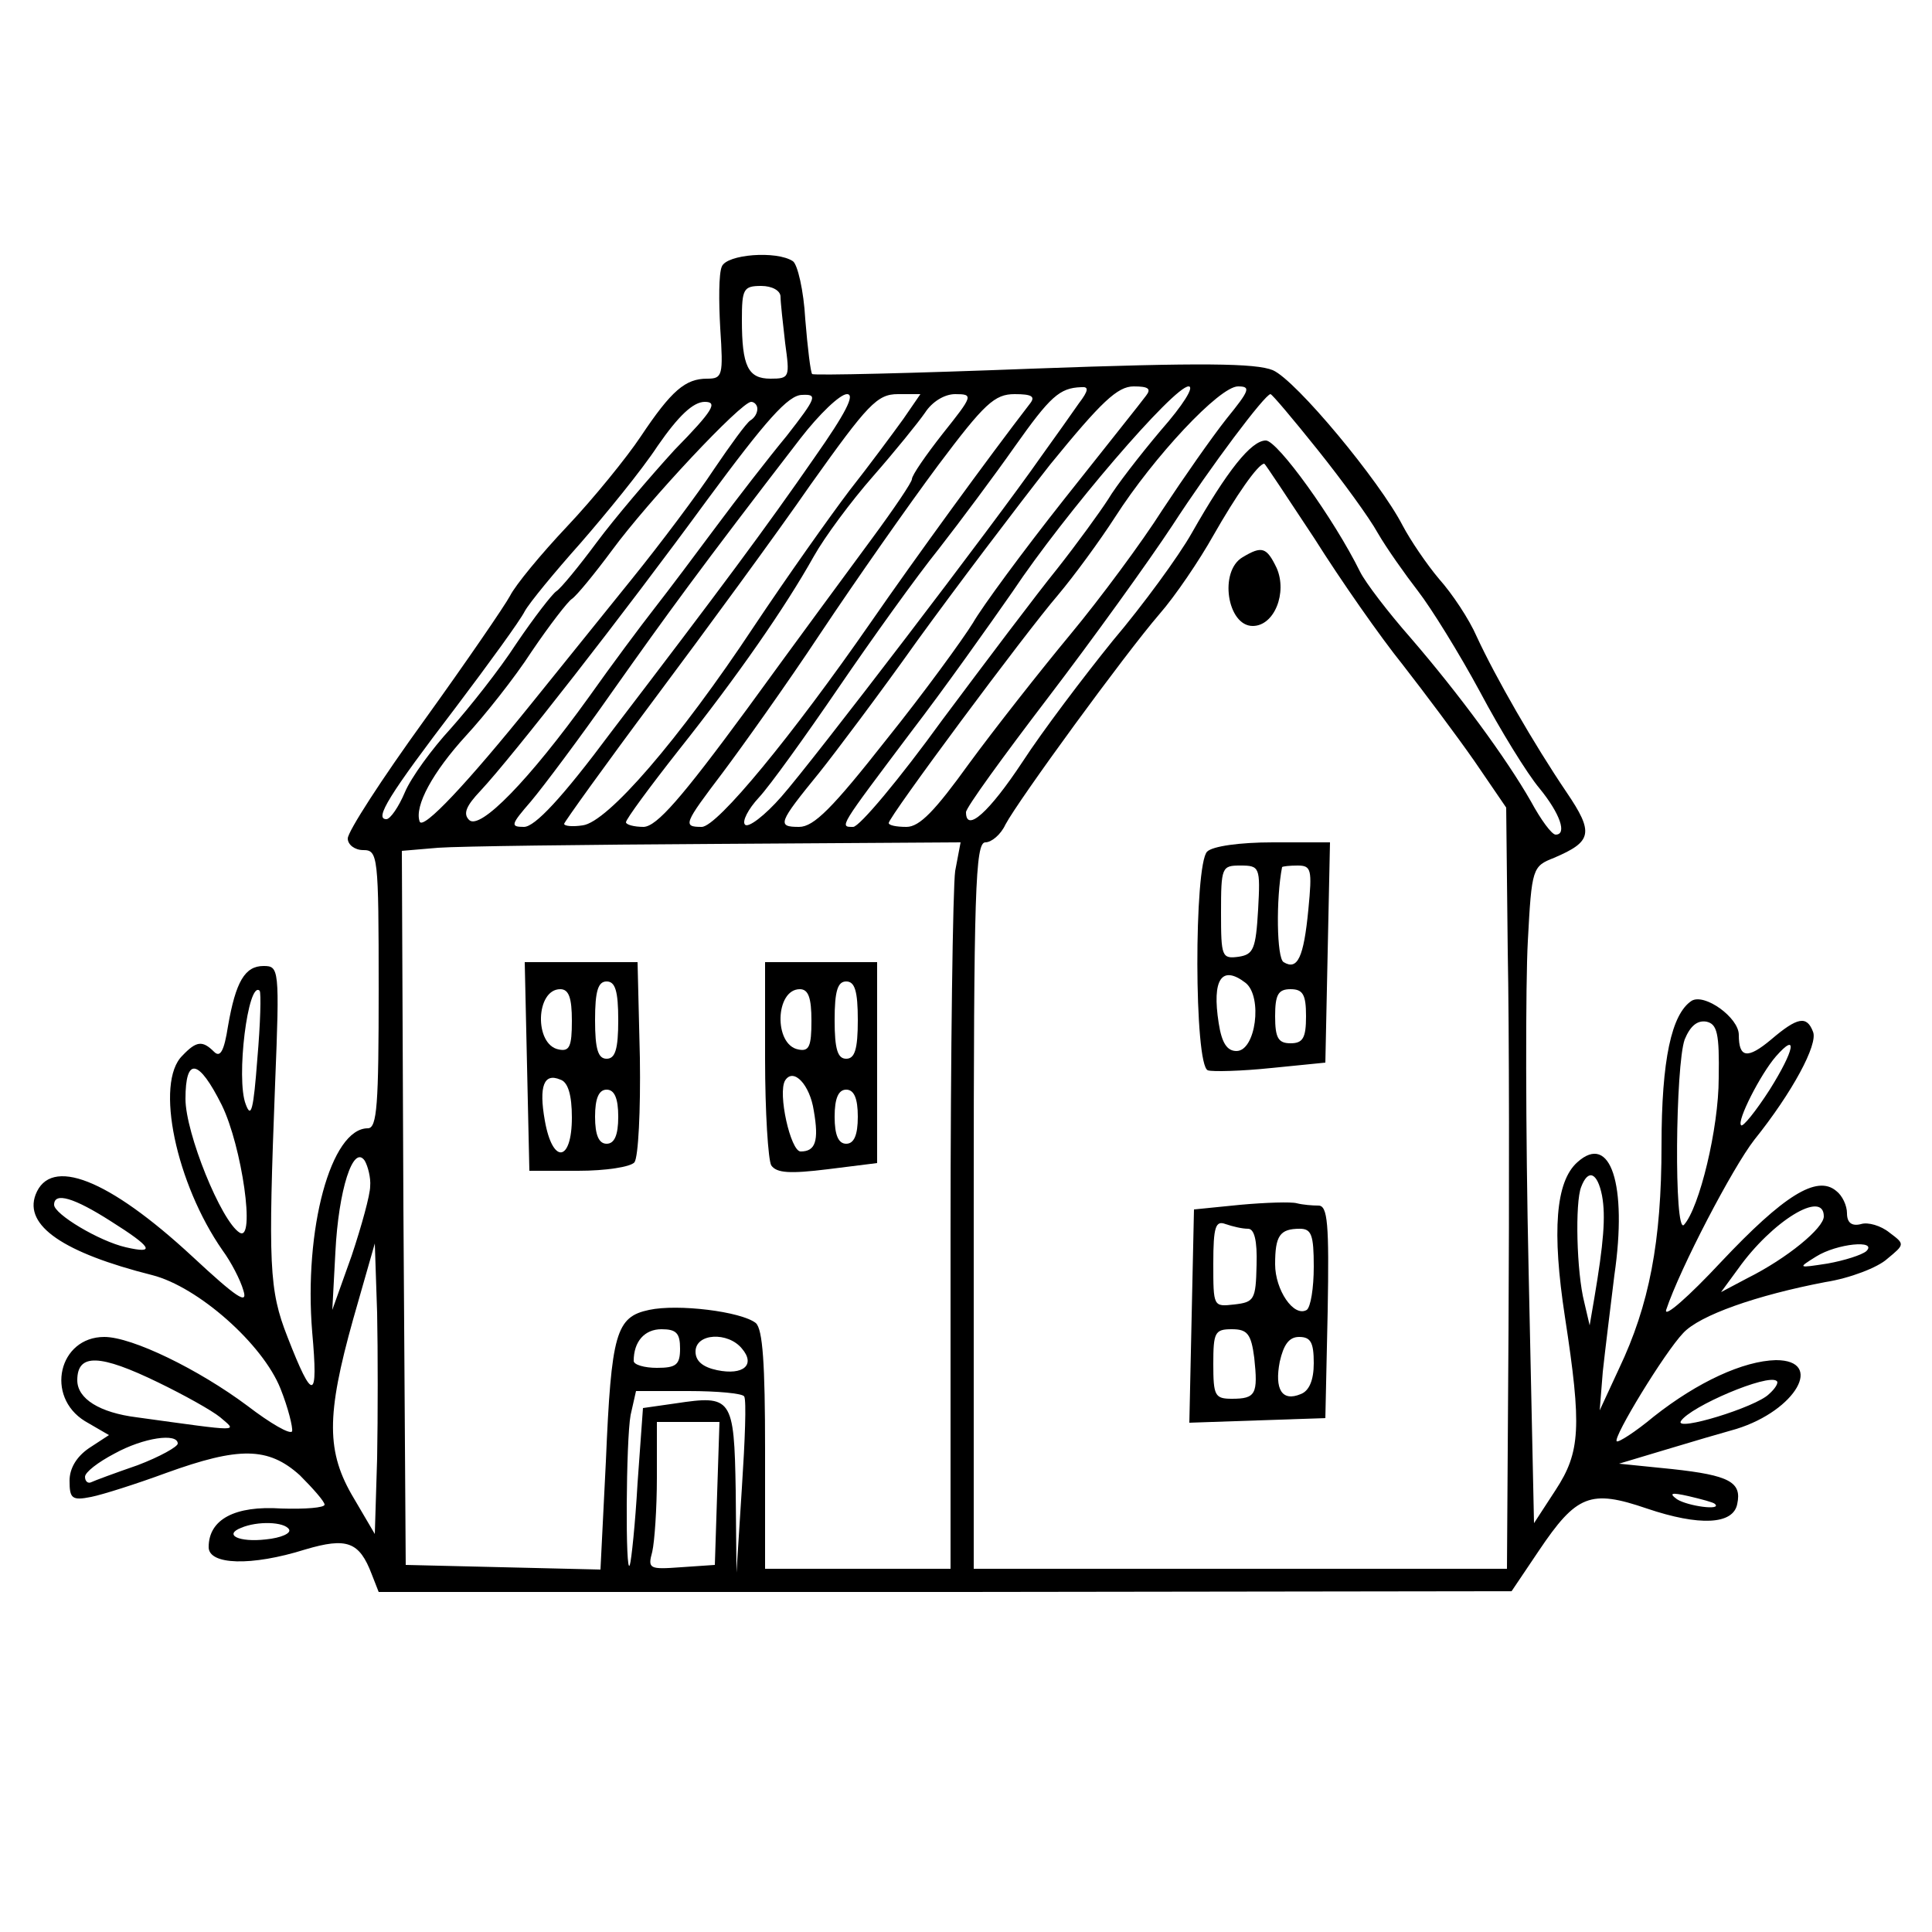 <?xml version="1.0" standalone="no"?>
<!DOCTYPE svg PUBLIC "-//W3C//DTD SVG 20010904//EN"
 "http://www.w3.org/TR/2001/REC-SVG-20010904/DTD/svg10.dtd">
<svg version="1.0" xmlns="http://www.w3.org/2000/svg"
 width="250pt" height="250pt" viewBox="0 0 250 250"
 preserveAspectRatio="xMidYMid meet">

<g transform="translate(0,250) scale(0.1,-0.1)"
fill="#000000" stroke="none">
<path d="M934 2155 c-4 -9 -4 -45 -2 -80 4 -61 3 -65 -17 -65 -28 0 -46 -15
-86 -75 -18 -27 -61 -80 -95 -116 -34 -36 -67 -76 -74 -90 -7 -13 -57 -86
-111 -161 -55 -76 -99 -144 -99 -153 0 -8 9 -15 20 -15 19 0 20 -7 20 -180 0
-149 -2 -180 -14 -180 -48 0 -83 -131 -72 -264 8 -89 1 -91 -32 -6 -24 61 -25
93 -16 328 6 149 5 152 -15 152 -24 0 -36 -20 -46 -78 -5 -32 -10 -41 -18 -33
-15 15 -23 14 -41 -5 -36 -35 -8 -166 52 -252 11 -15 23 -38 27 -52 6 -19 -9
-9 -66 44 -109 101 -184 130 -203 80 -15 -40 36 -75 151 -104 59 -15 143 -89
166 -147 10 -25 16 -50 15 -55 -2 -5 -28 10 -58 33 -63 47 -149 89 -185 89
-59 0 -77 -77 -25 -109 l31 -18 -26 -17 c-16 -11 -25 -26 -25 -42 0 -23 3 -26
28 -21 15 3 59 17 97 31 94 34 132 34 173 -3 17 -17 32 -34 32 -38 0 -4 -25
-6 -56 -5 -60 4 -94 -14 -94 -50 0 -23 55 -25 125 -3 54 16 70 10 86 -32 l9
-23 733 0 733 1 35 52 c49 73 67 80 140 55 68 -23 112 -21 117 6 6 28 -10 37
-84 45 l-69 7 60 18 c33 10 74 22 92 27 77 24 114 89 51 89 -42 -1 -101 -28
-158 -73 -24 -20 -46 -34 -48 -32 -5 5 62 115 86 140 21 23 95 49 184 66 32 5
68 19 80 30 23 19 23 19 3 34 -11 9 -28 14 -37 11 -12 -3 -18 2 -18 14 0 10
-6 23 -14 29 -25 21 -68 -6 -149 -92 -42 -45 -74 -73 -71 -62 18 54 86 184
114 220 49 61 83 124 76 140 -8 21 -20 19 -54 -10 -31 -26 -42 -24 -42 6 0 22
-44 54 -61 44 -26 -17 -39 -76 -39 -187 0 -125 -16 -207 -55 -289 l-25 -54 4
50 c3 28 10 84 15 125 17 117 -5 185 -48 146 -28 -25 -33 -89 -16 -200 22
-143 20 -175 -12 -224 l-28 -43 -7 328 c-4 180 -4 372 -1 425 5 95 6 97 34
108 49 21 52 32 16 85 -42 62 -92 149 -116 201 -10 23 -32 56 -49 75 -16 19
-37 50 -47 69 -30 58 -138 188 -168 201 -22 9 -91 10 -310 2 -155 -6 -284 -9
-286 -7 -2 1 -6 34 -9 71 -2 37 -10 71 -16 75 -21 14 -86 9 -92 -7z m76 -39
c0 -7 3 -34 6 -60 6 -44 6 -46 -19 -46 -29 0 -37 16 -37 76 0 40 2 44 25 44
14 0 25 -6 25 -14z m386 -138 c-9 -13 -31 -44 -49 -69 -60 -86 -297 -396 -336
-440 -21 -24 -43 -41 -47 -36 -4 4 4 20 18 35 14 15 60 79 103 142 43 63 101
144 130 180 28 36 72 95 98 132 46 65 58 76 86 77 10 1 10 -4 -3 -21z m87 10
c-5 -7 -53 -67 -106 -134 -53 -67 -106 -139 -118 -160 -13 -21 -63 -90 -112
-151 -70 -89 -94 -113 -113 -113 -29 0 -27 5 26 70 20 25 78 102 127 171 50
69 128 172 172 228 66 81 87 101 108 101 19 0 23 -3 16 -12z m19 -45 c-27 -32
-58 -72 -68 -89 -11 -17 -40 -57 -66 -90 -26 -32 -93 -121 -149 -196 -55 -76
-107 -138 -115 -138 -18 0 -19 -2 75 123 43 56 101 138 131 181 68 102 209
266 228 266 8 0 -7 -24 -36 -57z m85 15 c-19 -24 -56 -77 -83 -118 -26 -41
-80 -114 -119 -161 -39 -47 -98 -122 -131 -167 -44 -61 -64 -82 -81 -82 -13 0
-23 2 -23 5 0 8 176 245 219 295 21 25 54 70 74 101 50 78 135 169 159 169 17
0 15 -5 -15 -42z m-569 -22 c-24 -29 -65 -82 -91 -117 -26 -35 -62 -83 -80
-106 -18 -23 -56 -74 -85 -115 -77 -107 -141 -173 -155 -159 -8 8 -4 18 15 38
41 44 184 227 293 376 76 103 105 136 123 136 20 1 19 -3 -20 -53z m36 -28
c-63 -91 -121 -169 -263 -355 -64 -86 -99 -123 -113 -123 -18 0 -17 3 9 33 16
19 64 83 106 143 70 99 112 157 243 327 24 31 51 57 60 57 11 0 -2 -25 -42
-82z m115 50 c-13 -18 -44 -60 -70 -93 -25 -33 -81 -112 -123 -175 -98 -148
-190 -254 -222 -258 -13 -2 -24 -1 -24 2 0 2 53 76 118 163 65 87 156 211 201
276 74 104 86 117 113 117 l29 0 -22 -32z m51 -19 c-22 -28 -40 -54 -40 -59 0
-4 -23 -38 -51 -76 -28 -38 -101 -137 -162 -221 -86 -117 -117 -152 -134 -153
-13 0 -23 3 -23 6 0 4 31 46 68 93 77 97 138 185 175 251 14 25 48 71 77 104
28 32 58 69 67 82 9 14 25 24 39 24 24 0 23 -2 -16 -51z m113 39 c-54 -70
-150 -202 -206 -283 -102 -147 -199 -265 -219 -265 -25 0 -23 4 27 70 24 32
82 113 127 181 46 69 114 166 152 217 60 80 73 92 99 92 22 0 27 -3 20 -12z
m372 -60 c32 -40 67 -88 78 -108 11 -19 35 -53 52 -75 17 -22 53 -80 80 -130
26 -49 61 -106 77 -125 27 -33 36 -60 21 -60 -5 0 -19 19 -32 43 -32 56 -93
139 -156 212 -29 33 -58 71 -65 85 -34 69 -107 170 -122 170 -19 0 -50 -39
-96 -120 -17 -30 -63 -93 -102 -139 -38 -47 -91 -117 -117 -157 -43 -65 -73
-92 -73 -65 0 6 48 72 106 148 58 76 130 176 161 223 50 77 120 170 127 170 2
0 29 -32 61 -72z m-832 0 c-32 -35 -78 -89 -101 -120 -23 -31 -46 -59 -52 -63
-5 -3 -29 -34 -52 -68 -22 -34 -61 -83 -85 -110 -24 -26 -51 -63 -59 -82 -8
-19 -19 -35 -24 -35 -16 0 3 31 90 145 43 57 83 112 89 124 6 11 39 51 72 88
33 38 79 94 100 126 27 39 46 57 61 57 17 0 11 -11 -39 -62z m107 53 c0 -6 -4
-12 -9 -15 -5 -3 -26 -32 -47 -63 -21 -32 -69 -96 -107 -143 -38 -47 -96 -119
-129 -160 -83 -103 -141 -165 -145 -153 -7 20 17 64 60 111 24 26 63 75 85
109 23 34 47 65 52 68 6 4 29 32 52 63 47 64 167 192 180 192 4 0 8 -4 8 -9z
m721 -168 c34 -54 85 -127 114 -163 28 -36 70 -92 93 -125 l41 -60 2 -185 c2
-102 2 -323 1 -492 l-2 -308 -345 0 -345 0 0 470 c0 406 2 470 15 470 8 0 20
10 26 23 17 32 155 221 199 272 21 24 52 70 70 102 29 51 58 93 66 93 1 0 30
-44 65 -97z m-465 -430 c-3 -21 -6 -233 -6 -470 l0 -433 -120 0 -120 0 0 154
c0 111 -3 156 -12 164 -19 15 -101 25 -138 17 -43 -9 -49 -30 -56 -196 l-7
-140 -126 3 -126 3 -3 462 -2 462 47 4 c27 2 189 4 362 5 l314 2 -7 -37z
m-903 -243 c-5 -66 -8 -78 -15 -59 -13 33 3 161 18 147 2 -3 1 -42 -3 -88z
m1891 -25 c0 -65 -25 -168 -45 -190 -13 -13 -11 207 1 240 7 17 16 25 28 23
14 -3 17 -15 16 -73z m66 -15 c-18 -28 -35 -49 -37 -46 -6 5 25 66 45 89 29
33 24 8 -8 -43z m-2003 -20 c26 -53 44 -178 23 -165 -24 15 -70 129 -70 173 0
55 17 52 47 -8z m192 -105 c0 -11 -11 -51 -24 -90 l-25 -70 4 75 c4 80 23 140
38 118 4 -7 8 -22 7 -33z m1594 -12 c5 -27 2 -62 -10 -133 l-6 -35 -7 30 c-10
39 -12 129 -4 149 9 24 21 19 27 -11z m-1930 -33 c54 -34 59 -43 20 -34 -35 8
-93 43 -93 55 0 17 26 9 73 -21z m2217 6 c0 -15 -47 -54 -99 -80 l-34 -18 22
30 c44 62 111 103 111 68z m-1872 -313 l-3 -98 -27 46 c-36 60 -36 107 -1 232
l28 98 3 -90 c1 -49 1 -134 0 -188z m1927 268 c-6 -5 -28 -12 -50 -16 -39 -6
-39 -6 -15 9 27 17 80 22 65 7z m-1535 -126 c0 -21 -5 -25 -30 -25 -16 0 -30
4 -30 9 0 25 14 41 36 41 19 0 24 -5 24 -25z m80 0 c18 -21 2 -35 -32 -28 -19
4 -28 12 -28 24 0 24 42 26 60 4z m-755 -44 c33 -16 69 -36 80 -45 22 -19 30
-19 -108 0 -48 6 -77 24 -77 48 0 35 29 34 105 -3z m2084 -15 c-17 -17 -122
-49 -114 -35 12 19 113 62 124 52 3 -2 -2 -10 -10 -17z m-1326 -3 c3 -5 1 -57
-3 -118 l-7 -110 -1 106 c-2 121 -5 124 -78 113 l-42 -6 -7 -97 c-3 -53 -8
-100 -10 -106 -6 -18 -5 162 1 194 l7 31 68 0 c37 0 70 -3 72 -7z m-35 -125
l-3 -93 -44 -3 c-41 -3 -43 -2 -37 20 3 13 6 56 6 96 l0 72 40 0 41 0 -3 -92z
m-698 64 c0 -4 -23 -17 -52 -28 -29 -10 -56 -20 -60 -22 -4 -2 -8 1 -8 7 0 6
17 19 38 30 38 21 82 27 82 13z m1989 -78 c10 -9 -35 -3 -49 6 -11 8 -7 9 15
4 17 -4 32 -8 34 -10z m-1845 -33 c3 -5 -10 -11 -30 -13 -35 -4 -55 6 -32 15
21 9 56 8 62 -2z"/>
<path d="M1608 1779 c-31 -18 -20 -89 13 -89 28 0 45 43 31 75 -13 27 -19 29
-44 14z"/>
<path d="M1562 1398 c-17 -17 -17 -277 1 -283 6 -2 44 -1 82 3 l70 7 3 143 3
142 -74 0 c-43 0 -78 -5 -85 -12z m66 -75 c-3 -51 -6 -58 -25 -61 -22 -3 -23
0 -23 57 0 59 1 61 25 61 25 0 26 -2 23 -57z m65 0 c-6 -62 -14 -79 -32 -68
-9 5 -10 82 -2 123 1 1 10 2 20 2 18 0 19 -5 14 -57z m-81 -95 c22 -18 13 -88
-12 -88 -12 0 -19 10 -23 36 -9 57 4 76 35 52z m78 -43 c0 -28 -4 -35 -20 -35
-16 0 -20 7 -20 35 0 28 4 35 20 35 16 0 20 -7 20 -35z"/>
<path d="M1605 941 l-60 -6 -3 -138 -3 -138 88 3 88 3 3 138 c2 114 0 137 -12
137 -8 0 -20 1 -28 3 -7 2 -40 1 -73 -2z m10 -31 c8 0 12 -15 11 -47 -1 -45
-3 -48 -29 -51 -27 -3 -27 -3 -27 53 0 48 3 56 16 51 9 -3 21 -6 29 -6z m85
-49 c0 -28 -4 -52 -9 -56 -17 -10 -41 26 -41 59 0 37 6 46 32 46 15 0 18 -8
18 -49z m-77 -118 c5 -47 2 -53 -29 -53 -22 0 -24 4 -24 45 0 41 2 45 24 45
20 0 25 -6 29 -37z m77 -7 c0 -22 -6 -36 -17 -40 -24 -10 -34 6 -27 42 5 22
12 32 25 32 15 0 19 -7 19 -34z"/>
<path d="M682 1120 l3 -135 63 0 c36 0 68 5 73 11 5 7 8 67 7 135 l-3 124 -73
0 -73 0 3 -135z m118 60 c0 -38 -4 -50 -15 -50 -11 0 -15 12 -15 50 0 38 4 50
15 50 11 0 15 -12 15 -50z m-60 -1 c0 -33 -3 -40 -17 -37 -32 6 -30 78 2 78
11 0 15 -11 15 -41z m0 -125 c0 -58 -25 -61 -35 -4 -8 45 -1 62 20 53 10 -3
15 -20 15 -49z m60 1 c0 -24 -5 -35 -15 -35 -10 0 -15 11 -15 35 0 24 5 35 15
35 10 0 15 -11 15 -35z"/>
<path d="M990 1130 c0 -69 4 -131 8 -138 7 -10 24 -11 73 -5 l64 8 0 130 0
130 -72 0 -73 0 0 -125z m120 50 c0 -38 -4 -50 -15 -50 -11 0 -15 12 -15 50 0
38 4 50 15 50 11 0 15 -12 15 -50z m-60 -1 c0 -33 -3 -40 -17 -37 -32 6 -30
78 2 78 11 0 15 -11 15 -41z m3 -116 c7 -40 2 -53 -17 -53 -13 0 -30 76 -20
92 11 17 32 -6 37 -39z m57 -8 c0 -24 -5 -35 -15 -35 -10 0 -15 11 -15 35 0
24 5 35 15 35 10 0 15 -11 15 -35z"/>
</g>
</svg>
